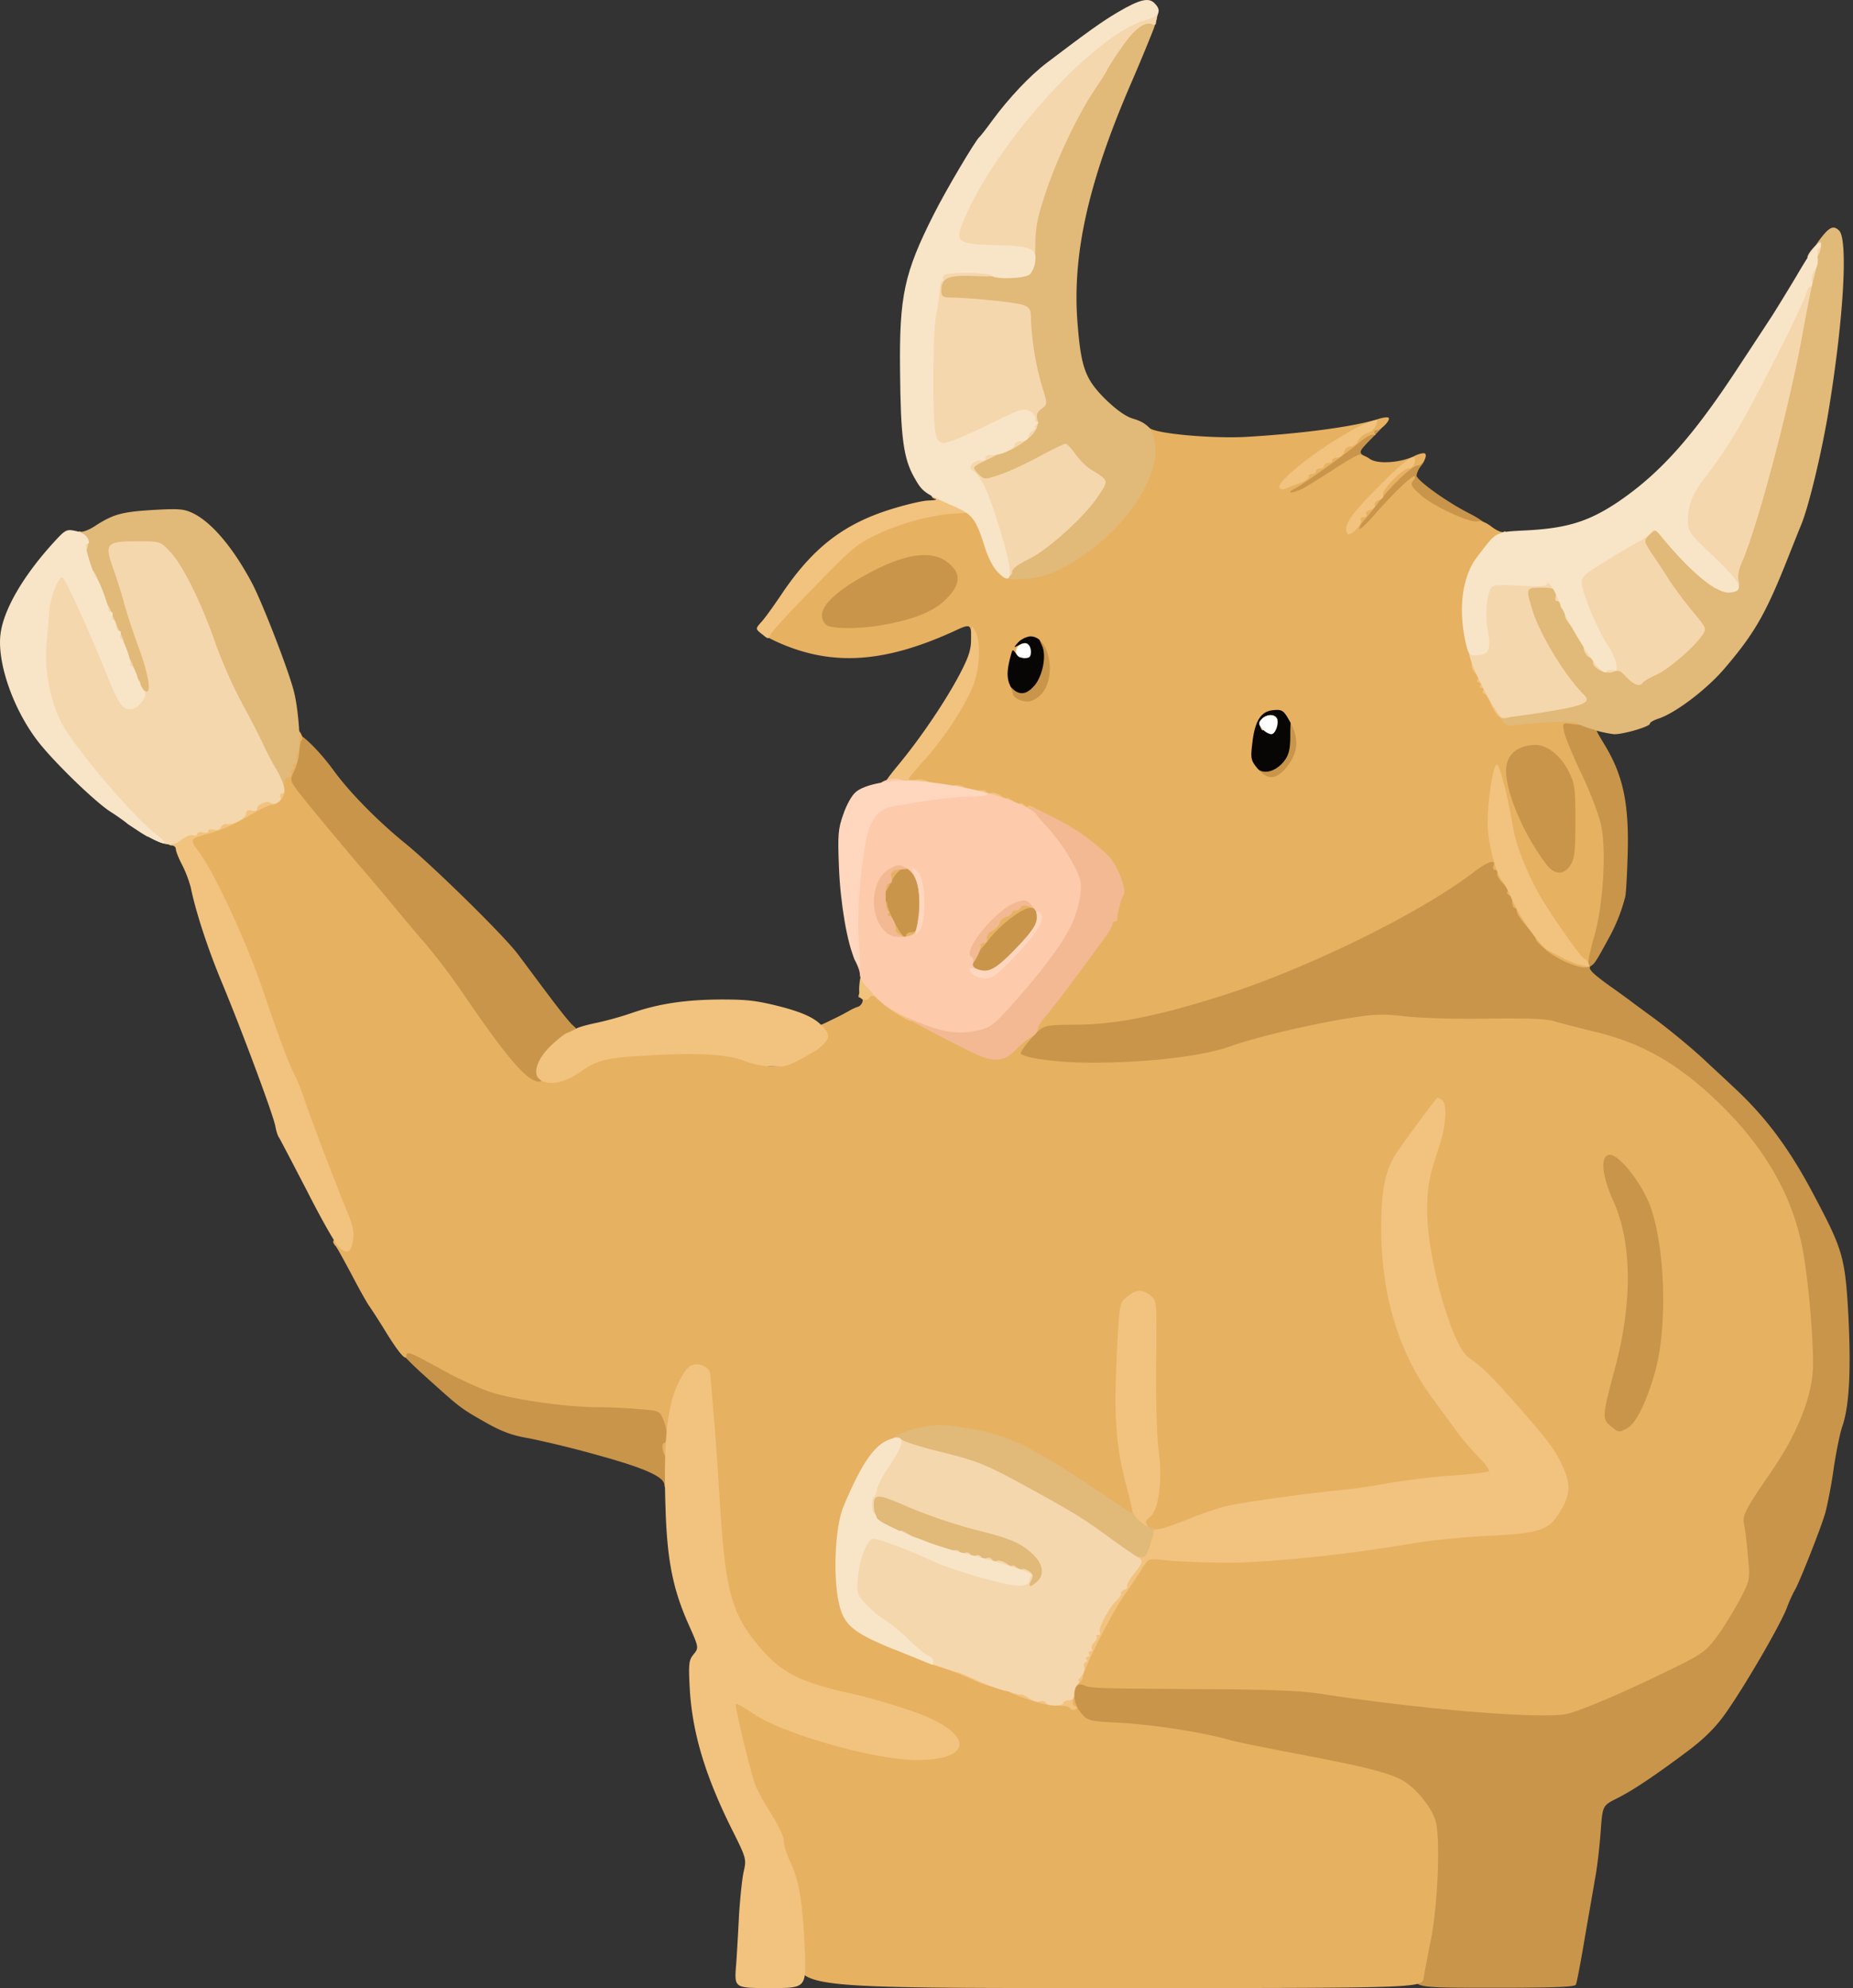 <svg width="508" height="545" fill="none" xmlns="http://www.w3.org/2000/svg"><rect width="100%" height="100%" fill="#333333" stroke="none"/><path d="M341.74 212.04c-1.71-2.6-1.04-13.46 1.03-16.97 1.27-2.22 1.63-2.38 6.33-2.6 4.76-.24 4.91-.16 6.1 2 1.42 2.82 1.5 11.17.08 14.52-1.5 3.57-3.8 4.91-8.4 4.91-3.36 0-4.08-.3-5.14-1.86zM275.5 191.3c-1.2-.9-1.43-2.02-1.43-6.18 0-5.94.52-8.19 2.69-10.85 1.34-1.78 2.1-2.01 5.81-2.01 3.88 0 4.4.16 5.15 1.86 1.11 2.38 1.19 8.78.15 12.2-1.19 4.15-3.4 6.01-7.44 6.01-1.86 0-4.08-.44-4.91-1.03h-.03z" fill="#070604"/><path d="M387.9 541.1c.3-2.17 1.19-7.29 2.01-11.4 2.02-9.81 2.7-23.73 1.42-28.25-1.1-3.96-5.73-9.54-9.61-11.47-3.88-1.94-10.34-3.57-27.6-6.85-8.4-1.55-17.2-3.36-19.57-4.03-7.44-2.1-20.63-4.08-29.77-4.62-8.56-.44-8.8-.52-10.65-2.69-1.63-1.94-1.86-2.76-1.63-7.13.23-4.9.23-4.9 4.31-4.75 2.23.07 18.02.51 35 .9 16.98.36 32.75 1.03 35 1.5 16.3 3.28 55.07 6.54 60.97 5.22 3.64-.83 17.1-6.7 29.46-12.79 7.6-3.8 8.4-4.47 11.6-8.86a91.64 91.64 0 005.82-9.3c2.77-5.06 2.61-3.64 1.2-18.44-.53-5.22-.53-5.22 8.03-17.7 4.68-6.92 6.25-9.97 8.48-16.5 2.69-8.04 2.69-8.04 1.78-20.39-1.55-22.47-5.07-33.92-14.37-46.65a131.32 131.32 0 00-11.17-12.66c-11-10.57-20.83-16.15-34.09-19.27-4.31-1.04-9-2.3-10.41-2.77-1.86-.67-7.21-.9-18.97-.75-9 .16-18.46-.07-21-.51-3.4-.52-6.4-.44-11.52.3-10.41 1.56-25.53 5.15-32.59 7.76-8.86 3.2-24.7 4.75-43.16 4.31-7.6-.15-15.05-.67-16.52-1.19-2.6-.82-2.82-1.1-2.82-3.64.08-2.17.75-3.49 3.36-6.33 3.2-3.48 3.2-3.48 11.69-3.48 11.09 0 23.16-2.46 41.53-8.35 22.7-7.36 52.62-22 67.23-33.04 3.49-2.76 4.83-3.28 7.52-3.28 3.05 0 3.36.16 3.8 2.22.3 1.27.95 2.77 1.55 3.36.67.6 1.86 2.9 2.76 5.14 1.55 3.72 3.41 6.77 5.59 8.99.44.6.9 1.27.9 1.5 0 1.7 8.35 7.2 9.38 6.17.08-.15 1.12-3.28 2.17-6.92 2.77-9.38 3.29-19.79 1.43-27.59-1.43-5.89-1.43-5.89-1.79 2.38-.51 10.8-1.34 12.19-7.08 12.19-4.55 0-4.91-.31-10.8-9.97-4.91-8.11-7.45-20.9-5.07-26.12 1.04-2.38 4.91-3.56 10.5-3.28 4.23.31 4.23.31 4.23-2.81 0-3.2 0-3.2 3.72-3.2 5.23 0 9.67 1.49 9.67 3.27 0 .9-.36 1.2-1.11.9-1.5-.51-1.5-.51 1.42 4.32 4.83 8.11 6.49 15.78 6.1 29.45-.15 5.5-.44 10.85-.67 11.83a47.49 47.49 0 01-4.32 11c-3.64 6.7-4.03 7.3-5.06 7.96-1.11.67.3 2.1 6.61 6.54 1.86 1.34 3.73 2.69 4.09 2.97.44.36 3.28 2.45 6.33 4.67 4.76 3.5 11.76 9.3 15.56 13.02.67.6 3.57 3.28 6.4 5.95 8.95 8.26 15.57 17.17 22.34 30.12 7.75 14.64 8.35 16.74 9.23 32.73.75 15.1.23 24.61-1.63 30.12-.67 1.86-1.7 7-2.38 11.47-.6 4.47-1.7 9.97-2.3 12.27-1.19 4.23-7.44 19.94-8.4 21.28a38.9 38.9 0 00-2.22 4.99c-2.02 5.06-11.76 21.8-16.98 29.09-2.54 3.56-5.59 6.61-10.26 10.12-8.87 6.62-14.81 10.65-19.44 12.95-3.8 1.93-3.8 1.93-4.32 9.22-.3 4.03-.95 9.81-1.55 12.86-.51 3.05-1.86 10.65-2.9 16.74-1.03 6.18-2.09 11.6-2.3 12.12-.23.67-5.42.9-22.4.9-22.1 0-22.1 0-21.58-3.87l-.18.05zM182.14 407.13c0-2.22-5.07-4.55-17.58-8.03a290.66 290.66 0 00-19.28-4.76c-4.91-.82-7.68-1.86-12.28-4.47-6.92-3.95-6.77-3.87-16.44-12.58-4.08-3.64-7.36-7.08-7.36-7.6 0-.74.95-1.02 2.9-1.02 2.22 0 4.98 1.1 11 4.46 4.4 2.46 10.73 5.35 13.99 6.41 6.48 2.02 20.62 4.03 29.1 4.03 2.9 0 7.88.23 11.09.52 5.73.44 5.73.44 6.85 3.05 1.42 3.4.6 20.97-.96 20.97-.6 0-1.03-.44-1.03-.95v-.03z" fill="#C9954A"/><path d="M439.38 393.13c-1.94-1.55-2.01-1.86-1.7-6.54.23-2.68 1.42-8.7 2.68-13.33 4.76-17.64 4.68-30.71-.3-41.87-2.23-4.9-2.62-6.49-2.62-11.4 0-5.65 0-5.65 3.96-5.65 4.03 0 4.03 0 7.88 4.75 4.63 5.81 6.93 11.91 8.27 22.4 1.35 10.8.67 28.8-1.5 36.45-2.22 8.27-5.43 14.8-7.8 15.83-2.98 1.35-6.62 1.04-8.87-.67v.03zM178.72 361.95c-4.47-1.55-9.66-4.83-10.26-6.49-.23-.59-.67-2.89-.9-5.06-.52-3.95-.44-4.03 2.01-5.5 1.63-.96 3.8-1.55 6.03-1.55 3.36 0 15.71-4.08 21.5-7.13 3.41-1.78 7.88-6.17 12.95-12.94 7.21-9.53 10.8-11.91 18.25-11.91 4.24 0 8.04 1.94 10.2 5.14 1.5 2.17 1.71 3.49 1.71 9.38 0 6.4-.15 7.13-2.9 12.42-3.71 7.44-8.03 12.43-14.13 16.43-6.77 4.55-10.26 5.74-18.97 6.49-4.16.36-8.71 1.03-10.13 1.5-3.88 1.1-11.1.82-15.33-.75l-.03-.03zM142.26 297.24c-2.38-1.55-8.27-9.15-17.5-22.63a178.93 178.93 0 00-10.34-13.7c-2.69-3.04-5.82-6.84-7.08-8.34a624.12 624.12 0 00-11.92-14.13c-16.51-19.42-18.17-21.65-18.17-24.54 0-1.42.44-3.4 1.04-4.47.6-1.03 1.03-3.28 1.1-5.06 0-1.94.37-3.36 1.04-3.57 1.42-.51 6.62 4.4 10.93 10.26 4.32 6.02 12.36 14.2 20.04 20.38 7.67 6.33 26.8 25.08 30.52 30.07 1.7 2.22 5.43 7.29 8.35 11.16 2.9 3.88 5.9 7.67 6.77 8.4 1.34 1.19 1.42 1.42.23 2.6a4.65 4.65 0 00-1.19 2.46c-.07 1.34-1.78 3.64-2.76 3.64-.83 0-2.46 4.91-2.46 7.36 0 1.35-.44 1.55-3.13 1.55-1.86 0-4.16-.59-5.5-1.5l.03.06zM266.11 268.07c-2.9-1.03-2.76-4.39.23-9.22 5.07-7.96 10.65-12.2 16.23-12.2 3.65 0 3.73.09 4.24 2.54.83 4.47-.3 7-5.5 12.5-6.77 7.21-9.75 8.4-15.2 6.4v-.02zM244.81 258.39c-2.45-3.13-3.87-7.52-3.87-12 0-7.27 2.37-10.92 7.08-10.92 4.75 0 6.33 2.97 6.33 11.91 0 7.8-.6 10.41-2.3 10.41-.83 0-1.42.36-1.42.75 0 1.03-4.91.9-5.82-.15zM344.2 214.88c-.32-.23-.53-1.42-.53-2.6 0-1.87.16-2.02 1.5-1.2 1.94 1.2 5 .08 7-2.6 1.2-1.63 1.56-3.2 1.56-6.93 0-4.39.15-4.75 1.55-4.75 1.86 0 2.53 1.7 2.53 6.85 0 4.08-1.03 6.84-3.64 9.73-1.55 1.71-2.46 2.02-5.66 2.02-2.17 0-4.09-.23-4.32-.52zM276.53 193.75c-.9-.44-1.35-1.63-1.35-3.2 0-3.2.52-3.64 2.3-1.86 2.02 2.01 3.96 1.78 6.18-.83 2.22-2.68 3.28-8.19 2.02-10.85-1.12-2.45-1.12-2.53 1.03-2.53 2.46 0 3.36 2.3 3.36 8.63 0 5.42-1.34 9.45-3.57 10.64-1.94 1.04-8.27 1.04-9.97 0zM224.42 173.66c-1.03-.6-1.34-1.71-1.34-5 0-4.02.23-4.54 2.81-7 3.36-3.27 12.2-8.39 17.86-10.32 4.4-1.5 12.95-1.87 16-.75 3.65 1.42 4.99 3.72 4.99 8.4 0 4.15-.16 4.54-3.2 7.5-3.5 3.5-9.39 5.82-18.38 7.22-6.26.95-17.11.9-18.77-.08l.03.03zM370.48 144.8c0-1.63.44-3.41.95-3.95.52-.52 2.1-2.46 3.42-4.32 6.02-7.88 10.05-11.16 13.85-11.16 2.17 0 2.3.52.75 2.53a5.8 5.8 0 00-1.11 2.46c0 1.26 8.19 7.2 14.37 10.33 5.81 2.97 6.54 4.75 2.01 4.75-3.87 0-11.91-3.28-16.23-6.53-2.82-2.17-3.49-2.38-4.16-1.5-.44.6-2.61 3.13-4.83 5.66-3.42 3.95-4.4 4.62-6.5 4.62-2.45 0-2.52-.07-2.52-2.9zM351.12 134.83c0-1.94.44-2.69 1.78-3.36 2.22-.96 13.03-8.7 17.94-12.71 2.97-2.45 4.31-3.05 6.62-3.05 2.97 0 2.97 0-1.04 4.08-3.88 3.96-3.95 4.08-2.6 5.14.82.6 1.33 1.2 1.1 1.35-1.34 1.1-13.46 8.78-15.4 9.81a14.17 14.17 0 01-5.43 1.2c-2.9 0-2.97-.09-2.97-2.46z" fill="#C9954A"/><path d="M218.4 535.52c-.67-12.2-1.55-17.7-3.88-22.68-1.03-2.17-1.86-4.83-1.86-5.94 0-1.11-1.5-4.32-3.36-7.29-1.86-2.81-3.95-6.61-4.55-8.34-1.78-5.07-5.5-21.29-5.5-24.1 0-2.38.15-2.54 2.69-2.54 1.78 0 3.95.9 7 2.98 7 4.75 33.34 12.65 42.13 12.65 4.08 0 8.48-1.19 8.48-2.3 0-1.34-6.93-5.06-12.6-6.92-8.86-2.81-12.86-3.95-15.7-4.55-5.59-1.03-15.2-4.31-17.79-5.94-3.28-2.09-5.06-3.72-8.4-7.95-6.7-8.2-8.47-15.04-9.9-37.51-1.19-19.87-2.45-35.94-2.97-37.28-.67-1.94-1.86-.83-4.08 3.8a24.34 24.34 0 00-2.77 9.9c-.44 6.84-.83 8.39-2.01 8.39-1.27 0-2.38-3.95-1.27-4.32 1.11-.36 1.03-3.4-.23-6.4-.96-2.38-1.11-2.46-6.78-2.9-3.2-.3-8.19-.51-11.08-.51-8.48 0-22.64-2.02-29.1-4.03-3.29-1.04-9.62-3.95-13.99-6.41-8.35-4.62-9.46-5.06-9.46-3.64 0 1.63-2.22-.96-5.73-6.7a204.13 204.13 0 00-4.32-6.76c-.52-.6-2.69-4.47-4.83-8.55-2.18-4.08-4.17-7.75-4.55-8.11-1.12-1.2-.75-1.94.82-1.94 2.02 0 1.86-1.7-.44-6.7-1.78-3.79-10.57-26.94-11.83-31.25a38.4 38.4 0 00-2.1-4.83c-1.78-3.56-3.8-8.99-9.15-24.54-4.62-13.25-12.07-29.45-16.67-35.93-1.86-2.77-2.97-5.14-2.97-6.54 0-2.1.31-2.3 3.57-3.13 4.08-.9 8.7-2.89 13.93-6.01 2.1-1.27 4.31-2.23 4.99-2.3 2.01 0 3.56-2.17 3.56-4.91 0-1.42.31-2.53.6-2.53.82 0 3.13-7 3.13-9.38 0-1.27.43-1.78 1.42-1.78 1.26 0 2.6 2.45 1.78 3.28-.23.23-.52 1.7-.6 3.28a16.69 16.69 0 01-1.5 5.27c-1.18 2.38-1.18 2.38 3.13 7.8 2.38 2.97 8.71 10.57 13.99 16.82a708.28 708.28 0 0111.91 14.13c1.27 1.5 4.4 5.27 7.08 8.34a172.4 172.4 0 0110.34 13.7c12.36 18.08 17.58 24.1 20.91 24.1.6 0 .83-.83.6-2.23-.24-1.26 0-2.22.36-2.22s.51-.51.23-1.1c-.23-.6-.08-1.12.36-1.12s.52-.36.31-.75c-.23-.44.16-.96.9-1.27 1.71-.67 4.31-1.72 3.85-2.83-.36-1.19.44-1.56 1.5-.88.52.3 1.64-.6 2-1.12.44-.75 1.5-.42 1.5 1 0 2.17-2.46 2.16-4.4 2.16-.9 0-1.26.59-1.26 1.86a7.6 7.6 0 01-1.04 3.56c-1.5 2.3-2.17 4.99-1.34 4.99.36 0 2.6-1.55 4.9-3.41 4.17-3.5 4.17-3.5 15.2-4.55 6.03-.6 14.97-.96 19.88-.83 8.2.24 9.38.44 13.03 2.38 4.47 2.38 9.15 2.9 12 1.34 2.89-1.55 5.13-5.42 5.13-8.94 0-3.12.96-4.15 1.79-2.01.36.96 1.03.83 4.31-.83a69.75 69.75 0 005.07-2.6c.6-.37 1.7-.91 2.45-1.12 1.35-.51 1.79-2.53.52-2.53-.52 0-.52-.44 0-1.5 1.04-1.93 5.35-2.01 7.21-.15 2.38 2.45 5.66 4.31 17.94 10.49 13.26 6.69 12.59 6.61 16.39 2.17.95-1.2 2.37-2.1 3.2-2.1.96 0 1.42-.51 1.42-1.78a4 4 0 011.2-2.76c.95-.83 9.74-12.27 17.85-23.35 2.61-3.65 4.32-9.3 3.72-12.43-1.03-5.66-14.8-15.78-25.74-18.91a33 33 0 01-4.83-1.86c-3.29-1.42-15.2-4.03-22.49-4.83-4.68-.52-4.68-.52-4.68-3.05 0-2.17.75-3.4 4.24-7.2 5.28-5.74 11.48-15.2 13.54-20.78a27.48 27.48 0 001.56-9.45c0-5.14 0-5.14-5-2.82-18.52 8.4-32.53 9.46-46.88 3.41-4.31-1.86-5.42-2.6-5.42-3.87 0-1.03 4.03-5.74 11.75-13.61 11.02-11.4 12.08-12.2 18.02-15.04 7.13-3.28 14.53-5.14 23.16-5.81 5.81-.44 5.81-.44 7.29 2.09.82 1.34 2.17 4.68 2.97 7.36.95 3.13 2.3 5.66 3.72 7 2.02 1.94 2.61 2.1 5.43 1.63 6.7-1.11 17.94-8.47 24.04-15.78 7.36-8.79 9.45-13.62 8.78-20.23-.44-4.16-.44-4.24 1.04-2.97 1.7 1.55 16.82 2.9 26.13 2.45 15.56-.9 29.85-2.81 36.47-4.9 1.34-.44 2.68-.6 2.9-.37.66.6-2.03 3.41-3.3 3.41-.59 0-.82.36-.5.9.3.45.22.6-.32.37-.36-.31-2.22.67-3.95 2.17-4.04 3.36-14.66 10.93-17.5 12.5-2.9 1.55-.9 1.5 2.17 0 1.27-.67 5.07-3.05 8.4-5.22 3.36-2.22 6.54-4.03 7.08-4.03.6 0 1.86.52 2.82 1.2 2.1 1.5 8.4 1.03 12.07-.76 1.27-.67 2.61-.95 2.97-.75.9.52-.6 3.28-1.86 3.28-1.5 0-6.85 4.99-10.65 9.9a105.8 105.8 0 01-4.47 5.58 3.47 3.47 0 00-.96 1.86c0 .51 1.94-1.27 4.24-3.95 5.22-5.9 9.9-10.41 10.86-10.41.36 0 .23.51-.31 1.18-.9 1.12-.6 1.55 2.17 4.09 3.49 3.04 13.77 7.75 15.56 7.07.67-.3 2.3.37 3.64 1.42 1.43 1.11 2.9 1.7 3.29 1.5 1.55-.95.67 2.17-1.27 4.55-4.4 5.22-5.5 7-6.54 10.05-2.3 6.48-.96 14.57 4.24 25.6 1.78 3.72 4.03 7.6 5.06 8.78 1.71 1.78 2.1 1.94 4.48 1.27 1.42-.36 5.73-.75 9.46-.75 6.84 0 6.92 0 6.92 1.78 0 1.63-.23 1.78-3.13 1.42-3.04-.44-3.04-.44-2.53 2.1.24 1.41 2.46 6.68 4.91 11.83 2.46 5.21 4.76 11.39 5.27 13.97 1.43 7.44.44 22.16-1.93 30.2-1.04 3.64-1.79 7.08-1.55 7.67.95 2.46-7.6-.36-11.76-3.95-1.5-1.27-2.7-2.53-2.7-2.82 0-.3-.35-.9-.74-1.42-3.49-4.16-4.47-5.5-4.47-6.25 0-.52-.31-.96-.6-.96-.3 0-.67-.74-.67-1.62-.08-.96-.52-1.78-.95-1.94-.37-.16-.6-.6-.37-.9.24-.37-.36-1.43-1.34-2.38-.96-.96-1.63-2.17-1.42-2.69.15-.51-.16-.9-.6-.9-.51 0-.75-.52-.44-1.11.75-2.02-1.7-1.19-6.02 2.17-14.58 11-44.5 25.68-67.22 33.04-18.3 5.89-30.37 8.34-41.7 8.34-8.55.08-8.55.08-11.83 3.8-1.79 2.01-3.05 3.87-2.82 4.16 1.34 1.26 10.21 2.45 19.36 2.45 15.48 0 30.8-1.78 38.48-4.62 7.14-2.53 22.03-6.02 33.14-7.75 6.1-.96 8.71-1.03 14.53-.31 3.87.44 13.93.75 22.33.6 10.64-.16 16.15.07 18.24.66 1.63.52 6.5 1.79 10.8 2.82 13.27 3.13 23.09 8.7 34.1 19.27 12.59 12.06 20.24 25.14 23.16 39.5 1.55 7.6 3.05 23.58 3.05 32.45 0 8.1-3.96 18.44-10.94 28.72-7.67 11.16-8.55 12.79-7.96 15.32.24 1.11.75 4.99 1.04 8.55.6 6.49.6 6.49-2.02 11.6a107.6 107.6 0 01-6.02 9.9c-3.28 4.46-4.03 5.13-11.68 8.93-12.8 6.33-25.9 11.99-29.86 12.87-6.7 1.55-40.5-1.27-68.02-5.58-5.07-.75-13.99-1.11-31.64-1.2-28.22-.15-30.8-.22-32.54-.95-1.86-.9-2.82.08-2.82 2.9 0 1.55.68 3.28 1.86 4.67 1.79 2.1 2.02 2.17 10.57 2.61 9.16.52 22.34 2.53 29.78 4.63 2.38.67 11.17 2.45 19.57 4.02 17.26 3.28 23.75 4.91 27.6 6.85 3.88 1.94 8.48 7.52 9.61 11.47 1.35 4.68.6 23.22-1.34 32.73-.83 4.08-1.7 8.7-1.94 10.26-.51 2.76-.51 2.76-85.96 2.76-85.45 0-85.45 0-85.91-9.46l-.03-.02zm73.17-70.91c0-.36.44-.75 1.03-.75.6 0 1.11-1.19 1.35-3.2.51-4.4 7.08-18.45 11.76-25.14 2.1-3.05 4.55-6.61 5.35-7.96 1.55-2.53 1.55-2.53 8.35-2.01 18.6 1.42 39.51-.08 66.32-4.75a214.8 214.8 0 0120.1-1.94c13.03-.6 16.08-1.5 18.77-5.35 3.05-4.47 3.2-5.73 1.34-9.6-2.17-4.63-3.56-6.5-12.27-16.44-7-7.96-9.67-10.56-13.26-12.94-2.82-1.94-7.09-13.33-9.9-26.35a75.05 75.05 0 01-1.55-16.38c-.08-8.86.3-10.93 3.64-20.3.6-1.79.96-3.36.83-3.49-.44-.44-7.75 8.78-9.23 11.68-3.56 6.92-4.31 19.19-1.78 31.62 2.53 12.58 6.49 21.88 12.95 30.35 1.86 2.45 4.68 6.33 6.33 8.55a58.72 58.72 0 005.94 7.08c2.54 2.38 3.05 3.4 3.05 5.73 0 3.2 0 3.2-11.99 3.96-3.95.23-10.65 1.03-14.89 1.78s-10.05 1.63-12.94 1.86c-10.94 1.1-28.44 3.49-32.47 4.54a94.2 94.2 0 00-10.8 3.72c-9.38 3.72-15.92 3.57-15.92-.51 0-.96-.6-1.35-1.86-1.35a8.7 8.7 0 01-3.96-1.34c-21.73-14.8-30.44-19.5-39.23-21.36-8.12-1.7-16.16-1.04-18.77 1.5-.6.59-1.55 1.1-2.09 1.1-2.82 0-7.75 7.3-12.28 18.24-2.17 5.14-2.76 14.52-1.42 21.42 1.55 7.8 4.32 9.53 29.7 18.9 26.72 9.9 29.77 10.8 29.77 9.15l.03-.02zm23.68-56.24c.51-2.53.59-5.35.15-8.55-.36-2.6-.75-13.02-.75-23.07 0-15.7-.15-18.44-1.19-19.27-.95-.83-1.42-.75-2.76.6-1.5 1.5-1.63 2.76-2.23 15.18-.51 12.95-.23 18.53 1.55 28.14 1.12 5.65 3.29 12.06 3.8 11.39.31-.31.96-2.3 1.43-4.4v-.02zm130.78-16.82c2.37-1.03 5.58-7.6 7.8-15.83 3.28-12.07 2.69-33.04-1.19-44.49-2.17-6.33-8.55-14.64-11.24-14.64-2.77 0-2.38 5.42.9 12.66 5.15 11.39 5.28 27.97.37 46.13-3.42 12.71-3.5 13.62-1.12 15.55 2.38 1.86 2.1 1.79 4.48.68v-.06zm-20.47-134.43c0-.31-1.87-3.41-4.09-6.92a64.04 64.04 0 01-9.38-24.18c-.9-5.43-.96-5.66-1.63-3.41-.52 1.63-.44 3.72.16 6.33a181.1 181.1 0 011.5 6.92c.36 1.63 1.03 3.05 1.5 3.2.43.16.82.9.82 1.7 0 .76.36 1.43.75 1.43.44 0 .75.82.75 1.86 0 1.03.36 1.86.75 1.86.44 0 .75 1.03.75 2.22 0 1.7.31 2.22 1.5 2.22.95 0 1.5.52 1.5 1.5 0 .83.51 1.5 1.1 1.5.6 0 1.12.52 1.12 1.1 0 .6.36 1.12.75 1.12.44 0 .75.52.75 1.11 0 .6.36 1.11.75 1.11.44 0 .75-.3.75-.67h-.1zm4.98-19.94c1.11-1.7 1.35-3.72 1.35-12.12 0-9.38-.16-10.33-1.94-13.77-2.1-4.16-5.82-7.07-8.87-7.07-5.06 0-8.19 2.68-8.19 7 0 6.25 4.76 17.33 10.93 25.6 2.23 3.04 4.92 3.2 6.7.36h.02zm-78.52-26.04c4.04-4.47 4.4-8.63 1.27-13.93-1.42-2.45-1.86-2.76-4.24-2.53-3.41.31-5.06 2.97-5.74 9.15-.51 4.16-.36 4.67 1.5 6.92 2.46 2.9 4.68 3.05 7.21.36v.03zm-66.76-20.62c4.55-4.54 2.61-15.99-2.69-16.06-1.03 0-2.53.74-3.36 1.54-1.42 1.63-1.42 1.63.16.83 2.38-1.26 3.36-.08 1.7 2.02-1.42 1.7-1.5 1.7-2.45.44-.96-1.35-1.03-1.35-1.42.07-1.11 3.96-1.27 6.18-.44 8.2.52 1.18.96 2.45.96 2.76.15.95 2.17 2.01 4.03 2.01.95 0 2.53-.83 3.49-1.78l.02-.03zm-44.3-19.03c9-1.43 14.89-3.73 18.38-7.21 3.64-3.65 4.16-6.4 1.63-9.07-4.55-4.83-12.51-3.95-24.56 2.9-7.08 3.95-11.08 7.8-11.08 10.56 0 1.11.6 2.3 1.34 2.76 1.63.96 8.12 1.04 14.3.08v-.02z" fill="#E7B162"/><path d="M345.61 199.41c-.9-2.45 3.05-4.75 4.47-2.45.31.44.24.59-.3.3-.37-.23-1.43.45-2.23 1.5-1.26 1.79-1.5 1.86-1.94.68v-.03zM266.27 258.98c0-1.5.3-2.69.67-2.69.36 0 .82-.67 1.03-1.55a3.02 3.02 0 011.86-1.93 2.9 2.9 0 001.86-1.86 3.02 3.02 0 011.94-1.86c.9-.24 1.55-.68 1.55-1.04s.52-.67 1.11-.67c.6 0 1.12-.3 1.12-.75 0-.36 1.5-.75 3.36-.75 2.81 0 3.36.24 3.36 1.5 0 1.03-.52 1.5-1.63 1.5-2.3 0-8.48 4.75-11.6 8.94-3.29 4.31-4.63 4.67-4.63 1.19v-.03zM244.9 258.54c-1.28-.52-1.72-1.34-1.72-2.97 0-1.42-.36-2.22-1.03-2.22-1.27 0-1.94-1.63-1.94-4.55 0-1.63.36-2.17 1.5-2.17.83 0 1.5.52 1.5 1.11 0 .67.83 2.82 1.86 4.83 1.78 3.57 3.36 5.27 3.36 3.8 0-.44.67-.83 1.5-.83s1.5-.51 1.5-1.1c0-.6.36-1.12.83-1.12.44 0 .67 1.2.51 2.82-.23 2.69-.3 2.76-3.2 2.9-1.63.07-3.72-.16-4.63-.53l-.05.03zM240.21 242.55c0-1.42.31-2.6.67-2.6.37 0 .83-.76.96-1.64.16-1.42.75-1.78 3.41-1.93 3.36-.24 4.16.75 1.63 2.09-.82.44-2.1 2.17-2.82 3.72-1.62 3.95-3.87 4.08-3.87.36h.02z" fill="#E7B162"/><path d="M279.65 434.88c0-1.56-.36-2.23-1.19-2.23-.67 0-2.22-.44-3.48-1.03-1.35-.6-6.26-1.94-10.94-3.05-4.68-1.1-9.9-2.6-11.53-3.28-1.62-.75-5.42-2.3-8.4-3.49-3.95-1.55-5.73-2.68-6.17-3.87-.75-1.94-.9-7.67-.23-9.38.82-2.1 5.14-1.34 13.85 2.46a139.16 139.16 0 0017.65 6.01c10.34 2.61 12.8 3.65 16.31 6.93 2.17 2.09 2.38 2.76 2.38 6.48 0 5.06-1.34 6.7-5.43 6.7-2.53 0-2.77-.16-2.77-2.23l-.05-.02zM309.07 428.78a210.2 210.2 0 01-7.37-5.22c-6.62-4.99-10.85-7.52-25.1-15.19-8.78-4.75-11.47-5.81-20.03-7.8-5.42-1.34-10.57-2.97-11.47-3.72-1.55-1.34-1.55-1.34.08-2.82.95-.9 3.87-2.01 7-2.68 4.68-.96 6.1-.96 12.12 0 12.8 2.01 18.3 4.83 43.76 22.08 2.6 1.7 2.69 1.7 2.22-.67-.36-2.09-.36-2.09 1.79-.23 1.18 1.03 2.45 2.1 2.89 2.45.44.37.36.83-.31 1.27-1.55.9.31 2.97 2.61 2.97 1.42 0 1.78.36 1.78 1.78 0 1.04-.3 2.1-.75 2.3-.36.23-.75 1.27-.75 2.3 0 1.27-.36 1.78-1.5 1.78-.82 0-1.7.52-1.93 1.11-.52 1.35-3.05 1.43-5.15.24l.1.05zM72.78 212.04c-1.26-2.22-2.3-4.23-2.3-4.54 0-.24-2.38-4.84-5.27-10.2-2.9-5.43-6.62-13.7-8.27-18.38-3.88-11.23-9.07-21.8-12.51-25.36-2.53-2.69-3.05-2.9-6.93-2.9-2.3 0-4.31.31-4.62.75-.24.36.07 1.94.74 3.41a81.2 81.2 0 012.3 7.29c.6 2.53 2.46 8.19 4.09 12.58 2.22 6.25 2.9 9.14 2.9 12.86 0 4.76 0 4.76-2.54 4.76-3.05 0-3.36-.31-6.4-8.2-1.35-3.48-2.9-7.28-3.42-8.54-.52-1.2-1.86-4.4-2.9-7.08-1.1-2.69-2.89-6.7-3.95-8.94-2.1-4.47-3.36-14.8-1.7-13.85.51.31 2.53-.44 4.47-1.78 4.83-3.05 7.2-3.64 16.15-4.16 6.62-.36 7.96-.23 10.5 1.04 5.14 2.6 11 9.66 16 19.11 2.76 5.22 9.9 23.59 11.39 29.4 1.42 5.22 2.17 17.1 1.11 17.1-.3 0-.44.67-.23 1.5.23.9 0 1.5-.44 1.5-.52 0-.67.36-.44.75.23.44.15.75-.31.75-.44 0-.6.51-.36 1.1.3.68 0 1.12-.75 1.12-.67 0-1.2.6-1.2 1.5 0 3.04-2.76 1.62-5.13-2.61l.02.02zM437.24 200.08c-2.02-.52-4.04-1.26-4.47-1.63-1.04-.82-9.39-.67-15.49.16-3.95.6-4.23.52-5.73-1.42-.9-1.19-1.55-2.17-1.43-2.3.16-.16 3.57-.75 7.68-1.42 14.45-2.17 13.26-1.63 10.42-5.14-3.57-4.4-9-14.37-10.42-19.04a29.68 29.68 0 01-1.19-7.2c0-3.21 0-3.21 5.82-3.21 5.74 0 5.74 0 7.52 4.67.95 2.54 2.01 4.76 2.3 4.99.3.23 1.63 2.45 2.97 5.06 1.27 2.53 2.69 4.63 2.97 4.63.31 0 .75.67.96 1.5.31 1.18 1.03 1.5 3.57 1.5 2.17 0 3.72.43 4.75 1.5 1.55 1.49 1.55 1.49 4.84-.08a38.5 38.5 0 007.52-5.66c4.31-4.08 4.31-4.08-.16-9.66-2.45-3.05-4.99-6.62-5.58-7.8a53.74 53.74 0 00-3.36-5.28c-3.96-5.5-2.38-10.92 3.13-10.92 1.94 0 2.9.51 4.03 2.01 3.64 4.91 13.85 14.37 15.56 14.37.23 0 .44-1.12.44-2.38 0-1.34.67-3.88 1.5-5.66 4.08-8.99 13.1-43.09 16.67-63 2.53-14.29 3.87-18.84 6.33-22.32 2.97-4.09 4.16-4.76 5.81-3.13 2.46 2.45 1.27 23.82-2.81 48.88-1.86 11.52-5.5 26.78-7.68 31.98-.6 1.42-2.45 6.1-4.16 10.4-5.74 14.3-8.87 19.56-16.98 29.02-4.91 5.65-13.18 11.9-17.78 13.46-1.35.44-2.46 1.03-2.46 1.42 0 .82-7.44 2.97-9.82 2.89-.9-.08-3.36-.52-5.27-1.11v-.08zM274.9 158.26c-.23-.36-.23-1.7 0-2.9.36-1.7 1.27-2.53 4.99-4.3 4.75-2.39 16.43-12.72 18.37-16.39 1.04-1.93.96-2.17-.75-3.28-1.03-.67-2.9-2.3-4.08-3.64-2.3-2.38-2.3-2.38-9.74 1.34-12.28 6.25-18.92 5.94-18.92-.82 0-2.54.3-2.97 2.81-4.09 12.72-5.65 14.3-6.84 14.3-10.64 0-1.5.36-3.12.82-3.56.6-.6.52-2.1-.36-5.58a80.5 80.5 0 01-1.63-11.24c-.51-6.17-.67-6.61-2.45-7.36-1.63-.67-14.14-1.94-20.32-2.02-2.01-.07-2.09-.23-2.09-4.08 0-6.4.52-6.69 12.8-6.25 6.92.31 10.56.15 11.31-.44.68-.52 1.2-3.13 1.43-7.6.67-11.23 8.03-30.5 16.51-43.08a65.32 65.32 0 003.36-5.35c0-.16 1.7-2.82 3.8-5.9 3.88-5.8 5.58-7 9.98-7 2.53 0 2.53 0 1.19 3.96a548.2 548.2 0 01-6.41 15.4c-11.6 26.94-16 46.86-14.37 65.69.95 11.75 2.17 14.88 7.52 20.23 3.05 2.97 5.66 4.83 7.67 5.42 4.09 1.19 5.66 3.13 6.1 7.44.96 10.57-10.93 26.04-25.82 33.71a23.36 23.36 0 01-10.2 2.77c-3.21.23-5.51 0-5.82-.44z" fill="#E1B978"/><path d="M201.8 538.88c.24-3.41.6-9.82.83-14.37.31-4.46.83-9.66 1.27-11.52.75-3.28.67-3.64-2.9-10.8-7.6-15.1-11.24-27.14-11.91-39.42-.36-6.69-.23-7.67 1.03-9.22 1.5-1.86 1.5-1.86-1.42-8.4-4.24-9.6-5.81-17.4-6.25-31.84-.6-17.57.44-27.9 3.4-33.92 1.64-3.36 2.83-4.91 4.1-5.22 2.37-.6 4.83.9 4.83 2.9.07.9.36 5.13.75 9.45.43 4.31 1.26 15.99 1.86 25.96 1.42 22.83 3.12 29.6 9.9 37.87 6.48 8.03 11.4 10.64 25.81 13.85 7 1.55 17.5 4.83 21.59 6.69 12.43 5.65 10.72 11.6-3.36 11.6-11.4 0-36.63-7.13-44.82-12.71-2.46-1.7-4.63-2.9-4.76-2.7-.44.37 3.72 17.65 5.22 21.97.6 1.7 2.7 5.5 4.55 8.34 1.86 2.97 3.36 6.18 3.36 7.29 0 1.1.83 3.8 1.86 5.94 2.38 5.14 3.29 10.72 3.88 23.81.44 10.57.44 10.57-9.46 10.57-9.82 0-9.82 0-9.38-6.1l.03-.02zM293.43 468.35c-.23-.36-1.27-.75-2.3-.75-1.42 0-1.78-.36-1.78-1.86 0-1.62.3-1.86 2.68-1.86 2.46 0 2.7.16 2.23 1.79-.31 1.1-.08 1.94.44 2.09.67.23.67.44.07.83-.51.3-1.03.23-1.34-.24zM285.99 467.09c-4.84-1.11-12.28-4.24-12.28-5.14 0-1.5 3.8-1.27 8.35.44 2.17.82 4.55 1.5 5.27 1.5.83 0 1.27.59 1.27 1.86 0 1.03-.24 1.78-.52 1.78-.36-.08-1.27-.23-2.1-.44zM293.04 460.53c0-1.42.36-2.61.75-2.61.44 0 .75-.83.75-1.79 0-2.45 6.1-15.19 10.13-21.13 5.35-7.75 5.95-8.34 7.8-8.19 1.35.16 1.87-.3 2.39-2.01.44-1.19.9-2.76 1.1-3.36.24-.6.32-1.34.32-1.63-.08-.36.44-.59 1.19-.59s4.31-1.19 7.88-2.6c3.57-1.5 8.4-3.13 10.8-3.73 3.88-.95 21.15-3.4 32.08-4.47a175.9 175.9 0 0013.02-1.94c4.55-.74 12.28-1.7 17.27-2.01 5.07-.36 9.38-.9 9.67-1.11.3-.31-1.04-2.17-2.98-4.08a75.3 75.3 0 01-5.94-7c-1.34-1.86-4.03-5.5-5.94-8.11-9.75-12.87-14.66-28.86-14.66-47.46 0-10.2.96-15.32 3.8-20.02 1.42-2.3 10.2-14.29 11.53-15.7.15-.16.82.15 1.42.67 1.34 1.1.95 7.07-.75 12.27-2.97 8.99-3.41 11.31-3.41 18.16.07 13.17 6.85 37.04 11.4 40.09 3.56 2.45 6.25 5.06 13.25 13.02 8.71 9.97 10.14 11.83 12.36 16.5 2.6 5.43 2.3 8.56-1.42 13.98-2.7 3.88-5.74 4.75-18.77 5.35-6.54.3-15.56 1.19-20.1 1.94-18.85 3.28-39.99 5.42-52.11 5.42-6.54-.08-13.93-.36-16.44-.67-4.55-.52-4.55-.52-6.1 1.94-.83 1.42-3.28 4.98-5.35 8.03-3.41 4.9-11.16 20.23-11.16 22.17 0 .82-2.38 3.2-3.2 3.2-.32 0-.53-1.19-.53-2.61l-.05.08zM266.99 460.6c-2.22-.95-4.68-2.01-5.35-2.22-2.46-.75-1.55-2.68 1.27-2.68 1.42 0 2.6.3 2.6.6s1.5 1.02 3.37 1.54c2.76.83 3.36 1.27 3.36 2.77 0 2.16-.16 2.16-5.23 0H267zM312.4 416.95c-.96-.83-1.86-2.1-1.94-2.77-.15-.67-.67-3.12-1.26-5.34-3.36-12.27-3.88-19.8-2.98-38.62.67-12.8.67-12.95 2.7-14.65 2.52-2.17 4.23-2.22 6.53-.36 1.7 1.34 1.7 1.42 1.5 18.75-.08 10.41.16 20.1.75 24.1 1.03 8.04-.08 16.15-2.53 17.85-.75.52-1.2 1.35-.9 1.79.66 1.19.22.95-1.87-.75zM93.05 342.03c-.9-.67-4.84-7.6-8.8-15.4-4.02-7.74-7.51-14.43-7.8-14.87-.3-.37-.75-1.78-.95-2.97-.6-3.28-9.54-27.15-14.66-39.42-3.88-9.3-7.21-19.5-8.55-26.12a33.84 33.84 0 00-2.23-5.9c-1.03-1.93-1.86-4.02-1.86-4.61 0-.52-.51-.96-1.1-.96-1.64 0-1.35-2.17.59-3.72.9-.75 3.72-1.78 6.25-2.3 2.61-.52 4.68-1.19 4.68-1.55 0-.31 1.5-.6 3.36-.6 3.05 0 3.36-.15 3.36-1.85 0-1.2.44-1.86 1.19-1.86.6 0 1.63-.52 2.22-1.12a5.86 5.86 0 013.36-1.1c1.42 0 2.17-.37 2.17-1.12 0-.67.67-1.1 1.86-1.1 1.35 0 1.86.35 1.86 1.41 0 1.79-1.86 3.8-3.56 3.8-.68.08-2.9 1.03-5 2.3-5.21 3.05-8.26 4.47-13.17 5.81-4.32 1.27-4.32 1.27-1.63 4.91 4.31 5.94 12.5 23.59 16.98 36.45 5.27 15.47 7.37 20.98 9.15 24.54.83 1.63 2.1 4.83 2.82 7.08 1.5 4.62 8.94 24.1 11.76 30.87 1.42 3.41 1.78 5.14 1.42 7.36-.6 3.41-1.42 3.88-3.65 2.1l-.07-.06zM147.3 295.14c-.96-1.85.46-5.32 3.56-8.32 1.73-1.68 3.78-3.32 4.58-3.64.8-.26 1.89-.86 2.52-1.19.55-.37 3.07-1.09 5.54-1.58a91.83 91.83 0 009.7-2.71c7.35-2.55 14.61-3.64 24.4-3.7 6.94 0 9.24.26 14.45 1.47 7.18 1.74 10.83 3.26 13.1 5.54 2.89 2.9 2.36 4.02-1.35 6.94-1.02.38-6.85 4.45-9.94 4.45-4.58-.05-6.3-.32-9.79-1.58-5.46-2.02-13.98-2.34-30.32-1.25-11.6.76-11.76 2.72-16.75 5.55-5.13 2.88-8.75 1.68-9.7 0v.02zM245.56 277.74c-2.1-1.35-3.87-2.7-3.87-2.98 0-.36 1.18-.59 2.6-.59 1.43 0 2.62.31 2.62.67 0 .36.82.9 1.86 1.11 1.34.36 1.86.96 1.86 2.3 0 2.38-.31 2.38-5.07-.51zM236.1 273.73c-.44-.16-.67-1.78-.51-3.64.23-2.69.6-3.36 1.62-3.36 2.1 0 3.73 2.1 3.73 4.62 0 1.63-.31 2.17-1.12 1.86-.59-.3-1.26-.15-1.5.24-.43.75-.95.82-2.22.3v-.02zM433.28 264.56a25.88 25.88 0 01-4.83-1.94c-1.42-.75-3.2-1.63-4.03-2.09-2.17-1.11-7.88-9.22-9.82-13.85-.96-2.22-2.18-4.62-2.77-5.22-1.63-1.93-3.57-9.06-3.95-14.2-.31-5.66 1.26-17.26 2.45-17.65.75-.23 3.05 8.7 4.47 17.26.96 5.66 4.76 14.8 8.87 21.13 4.83 7.6 10.2 14.96 10.85 14.96.31 0 .68.52.96 1.1.23.6.31 1.12.23 1.04-.07-.08-1.19-.3-2.45-.6l.02.06zM278.75 223.05c-.75-.16-1.34-.68-1.34-1.04s-.52-.67-1.27-.67c-2.22 0-9.15-2.6-9.15-3.4 0-1.12 2.82-1.87 3.41-.91.23.36.9.51 1.42.3.52-.15 1.63.16 2.54.76.82.59 1.55.95 1.55.67 0-.23.82.15 1.86.83 1.03.67 1.86.95 1.86.67 0-.31.51-.16 1.11.36.6.51 1.11.67 1.11.44 0-.31.67-.16 1.5.3.83.45 1.5 1.12 1.5 1.5 0 .75-3.72.9-6.1.24v-.05zM260.3 216.59c0-1.42 2.45-1.94 3.95-.83 1.86 1.34 1.55 1.86-1.34 1.86-1.71 0-2.62-.36-2.62-1.03zM242.95 215.6c-1.03-.3-.44-1.34 3.41-6.01 6.03-7.29 12.95-17.5 16.83-24.93 2.38-4.55 3.05-6.61 3.05-9.66.08-3.72.08-3.8 1.11-2.02 1.55 2.77 1.34 9.66-.44 14.65-2.1 5.58-8.27 15.03-13.54 20.77-2.3 2.53-4.24 4.83-4.24 5.14 0 .31.9.36 2.1.16 1.85-.37 4.62.82 4.62 2.01 0 .52-10.8.44-12.87-.08l-.03-.02zM410.51 196.13c-.51-.67-1.5-2.3-2.01-3.57-.52-1.34-1.35-2.45-1.7-2.45-.37 0-.45-.31-.24-.75.23-.36.08-.75-.36-.75s-.6-.3-.37-.75c.24-.36.08-.75-.36-.75s-.67-.3-.36-.67c.23-.36 0-1.1-.52-1.7-1.62-1.7-1.55-3.57.16-3.57.96 0 1.5.52 1.5 1.5 0 .83.3 1.5.6 1.5.95 0 2.37 3.56 2.37 5.94 0 1.7.36 2.22 1.5 2.22.83 0 1.5.52 1.5 1.11 0 .6.52 1.11 1.11 1.11 1.63 0 1.34 2.02-.31 2.46a2.9 2.9 0 01-2.45-.9l-.06.02zM208.94 173.89c-1.86-1.5-1.86-1.5-.31-3.28.9-.9 3.28-4.24 5.35-7.29 8.55-12.86 16.98-19.5 29.85-23.58 4.24-1.35 9.15-2.53 10.8-2.53 1.71-.08 2.46-.24 1.71-.45-.67-.15-1.11-.67-.9-1.03.67-1.03 4.08-.82 7.6.52 2.37.96 3.2 1.63 3.2 2.81 0 1.35-.52 1.55-3.88 1.7-6.25.24-14.65 2.39-21.42 5.51-5.95 2.77-7.09 3.72-17.7 14.65-6.34 6.4-11.69 12.27-12 13.02-.52 1.34-.6 1.34-2.3-.08v.03zM369.34 146.2c-1.19-1.94.96-5.15 8.48-12.71 7.75-7.8 10.8-9.9 9.97-6.62-.23.83-.9 1.5-1.5 1.5-1.7 0-7.6 6.02-7.13 7.2.23.68-.15 1.2-1.11 1.5-.83.24-1.34.83-1.19 1.35.23.52-.3 1.11-1.19 1.34-.9.24-1.42.75-1.1 1.19.22.44-.09.83-.76.83s-.95.36-.75.75c.31.44-.3 1.62-1.34 2.68-1.2 1.2-2.1 1.55-2.38 1.04v-.06zM350.8 133.72c-1.34-2.17 18.02-16.07 25.39-18.3 1.5-.5 1.63-.35 1.03 1.2a3.76 3.76 0 01-2.38 2.09 4.4 4.4 0 00-2.53 2.1c-.36.9-1.34 1.62-2.1 1.62-.82 0-1.54.67-1.77 1.5-.24.82-1.04 1.5-1.79 1.5-.83 0-1.42.36-1.42.74 0 .44-.52.75-1.11.75-.6 0-1.11.36-1.11.75 0 .44-.52.75-1.11.75-.6 0-1.12.36-1.12.75 0 .44-.51.75-1.1.75-.6 0-1.04.36-.91.83.08.36-1.03 1.19-2.46 1.7a65.87 65.87 0 00-3.8 1.5c-.75.31-1.5.23-1.7-.16v-.07z" fill="#F2C37F"/><path d="M266.27 288.38c-11.32-5.58-19.36-9.97-19.36-10.57 0-1.26 4.62-.67 10.05 1.27 5.07 1.78 5.82 1.86 9.23 1.03 3.2-.75 4.31-1.55 8.79-6.54 12.12-13.6 17.5-21.88 18.53-28.41.6-3.88-2.9-10.13-10.26-18.16-3.41-3.72-2.38-7 1.5-4.99.67.37 3.12 1.55 5.35 2.69a60.64 60.64 0 0113.7 9.82c2.53 2.53 5.27 9.66 4.23 10.92-.67.9-1.93 5.66-1.7 6.62.07.3-.16.51-.6.51-.36 0-.75.37-.75.83 0 .44-.75 1.86-1.7 3.13-8.2 11.31-15.25 20.61-16.83 22.32-1.03 1.1-1.94 2.68-1.94 3.35 0 .68-.82 1.63-1.78 2.1-.96.51-2.9 2.09-4.32 3.56-3.28 3.36-6.25 3.49-12.12.52h-.02zM241.25 274.53c-2.02-1.86-2.02-1.86.75-1.86 2.38 0 2.69.23 2.69 1.86 0 1.04-.31 1.86-.68 1.86-.44 0-1.63-.82-2.76-1.86z" fill="#F2B992"/><path d="M264.25 264.71c-1.34-.51-1.19-5.14.31-8.26 1.78-3.88 8.63-10.33 12-11.32 1.5-.51 3.95-.75 5.34-.59 2.54.23 2.61.31 2.77 3.56.08 1.86-.08 2.82-.23 2.1-.44-1.42-4.24-2.61-4.63-1.42-.16.44-.75.82-1.34.82-.6 0-1.04.31-1.04.67 0 .37-.67.83-1.55 1.04-.83.23-1.7 1.03-1.86 1.78a3.96 3.96 0 01-2.02 2.1c-.95.43-1.55 1.26-1.42 2.08.16.75-.23 1.27-.95 1.27-.68 0-1.04.31-.75.67.44.75-2.46 6.1-3.2 5.94-.32 0-.97-.23-1.43-.44zM240.34 257.58c-2.17-2.3-3.13-5.8-3.13-11.15 0-7.96 3.13-11.68 9.67-11.68 2.61 0 2.97.23 2.97 1.7 0 1.5-.36 1.79-2.22 1.86-2.97.08-3.64.6-3.2 2.38.23.96 0 1.5-.6 1.5-.75 0-1.03 1.03-1.03 3.72 0 2.1.3 3.72.6 3.72.35 0 .35.36.15.75-.24.44-.16.75.3.75.76 0 2.02 2.81 1.71 3.87-.07.31.52.9 1.35 1.35 2.69 1.42 1.78 2.97-1.7 2.97-2.46 0-3.65-.44-4.84-1.7l-.03-.04z" fill="#F2B992"/><path d="M252.85 280.65c-6.7-2.53-10.41-4.75-13.26-7.88-.9-1.1-2.17-2.45-2.76-3.12a4.52 4.52 0 01-1.11-2.61c0-.75-.6-2.38-1.27-3.64-2.53-4.47-1.19-32.45 1.86-39.3 2.22-5.06 1.86-4.9 20.4-7.36 4.83-.67 7.51-.67 11.08 0 6.18 1.11 14.97 4.63 16.23 6.41.6.83 1.63 2.01 2.23 2.69 4.03 4.03 8.7 11.31 9.82 15.19.75 2.45-.16 7.44-2.1 11.98-2.17 4.99-8.04 12.94-16.82 22.76-4.16 4.68-5.66 5.9-8.35 6.54-5.27 1.34-9.3.9-16-1.63l.05-.03zm26.29-21.28c5.81-6.18 6.4-8.27 3.49-11.4-1.2-1.34-1.63-1.42-4.09-.59-5.35 1.78-14.8 13.33-12.27 14.88.51.31.75 1.11.51 1.7-.3.83.24 1.43 1.55 1.87 2.82.95 4.92-.31 10.8-6.49v.03zm-28.43-3.57c.51-.51 1.03-3.4 1.26-6.4.37-6.26-.82-10.05-3.8-11.6-1.7-.9-2.17-.83-4.39.44-4.76 2.76-5.66 11.75-1.7 16.5 1.5 1.63 2.45 2.1 4.83 2.1 1.63 0 3.36-.44 3.8-1.04zM240.94 215.56c0-1.27 3.2-2.46 5.27-2.02 3.72.83 2.69 2.6-1.55 2.6-2.02 0-3.72-.22-3.72-.58z" fill="#FDCAAC"/><path d="M286.74 466.78c-.31-.44-1.04-.6-1.63-.36-.6.23-1.94-.16-3.05-.9-1.04-.68-2.02-1.2-2.17-1.04-.16.08-.37.08-.6.08-.23-.08-.67-.24-1.1-.31a3.22 3.22 0 01-.91-.31 5.66 5.66 0 00-1.79-.44c-.9-.24-2.53-.75-3.72-1.2a50.3 50.3 0 00-2.53-1.02c-.23-.08-1.7-.75-3.36-1.5-1.63-.75-3.28-1.42-3.72-1.42-.37-.08-3.5-1.04-6.93-2.23-4.47-1.62-7-3.04-9.3-5.26a41.1 41.1 0 00-5.9-4.68c-1.5-.96-3.8-2.9-5.06-4.4-2.38-2.68-2.38-2.76-2.1-9.45.37-7.67 2.1-12.11 4.84-12.78 2.09-.52 2.3-2.54.23-2.54-1.34 0-1.5-.51-1.5-4.46 0-2.46.31-4.47.67-4.47.36 0 .83-.9 1.04-2.1.23-1.1 1.78-4.03 3.4-6.48 1.71-2.45 3.21-4.75 3.37-5.22.15-.44 1.1-.23 2.38.44 1.18.75 6.48 2.3 11.75 3.57 8.28 2.09 11.1 3.12 19.73 7.8 14.29 7.75 18.45 10.25 25.14 15.24 3.29 2.38 6.7 4.75 7.52 5.22 2.1 1.1 2.1 1.55-.59 4.9-1.19 1.5-2.1 3.05-1.86 3.36.23.31-.16.83-.83 1.04-.67.3-1.03.67-.83.9.16.23-.36 1.19-1.34 2.1-2.22 2.21-5.06 7.74-4.47 8.62.23.44.08.75-.44.75s-.75.23-.44.44c.23.31-.08.95-.67 1.55-.6.6-.9 1.42-.67 1.78.3.36.07.67-.37.67-.43 0-.59.37-.36.75.24.44.08.75-.36.75s-.6.36-.36.75c.23.44.15.75-.23.75-.44 0-.6.6-.37 1.42.16.75-.23 1.86-.9 2.61-.67.67-.96 1.19-.67 1.19.36 0 .23.36-.31.9-.52.52-.9 1.63-.9 2.61 0 1.19-.45 1.7-1.5 1.7-.83 0-1.5.37-1.5.76 0 .95-4.24.95-4.84-.08h.1zm-2.46-33.17c2.1-1.86 1.7-4.83-1.03-7.44-3.5-3.28-5.95-4.31-16.31-6.92a144.15 144.15 0 01-17.7-6.02c-8.87-3.88-9.75-3.88-9.67-.31.08 2.01 1.03 4.47 1.86 4.47.36.07 1.78.67 3.13 1.34 1.26.75 2.37 1.11 2.37.9 0-.23.75.08 1.7.68.91.59 2.03 1.18 2.39 1.26.44.08 1.55.44 2.6.9 1.04.44 2.02.83 2.23.9 2.1.68 2.97 1.5 2.97 2.54 0 .75.24.9.6.36.82-1.19 3.05-1.78 3.56-.95.24.44.9.6 1.5.36.52-.23 1.2-.08 1.5.36.23.44.9.6 1.5.36.52-.23 1.19-.08 1.5.36.23.44.9.6 1.5.37.52-.24 1.19-.08 1.5.36.23.44.9.6 1.42.36.52-.16 1.63.15 2.53.75.83.6 1.55.9 1.55.6 0-.24.52-.09 1.12.43.59.44 1.34.67 1.62.52.36-.23 1.2.08 1.94.6 1.11.82 1.19 1.26.52 2.52-.96 1.86-.23 2.02 1.63.31l-.03.03zM40.5 229.38c-5.07-2.77-9.9-7.6-18.3-18.24-7.13-9.15-9.15-12.87-10.85-20.62-1.79-8.03-1.12-24.4 1.18-30.66 1.56-4.08 1.56-4.08 4.55-3.88 3.05.24 3.05.24 7.45 10.26a655.2 655.2 0 017 16.43c1.42 3.49 3.05 7 3.65 7.8.95 1.34 1.03 1.19 1.1-1.34 0-2.02.32-2.82 1.12-2.82.6 0 1.11.44 1.11 1.04 0 .51.52 1.42 1.11 1.93 2.02 1.7 1.35-3.8-1.55-11.6a205.6 205.6 0 01-4.03-12.19c-.67-2.69-2.1-7.08-3.05-9.74-2.38-6.76-1.86-7.36 6.62-7.36 6.33 0 6.33 0 9.07 2.9 3.4 3.56 8.63 14.12 12.5 25.36a130.85 130.85 0 007.68 17.1 176.7 176.7 0 015.59 10.93 78.5 78.5 0 003.28 6.17c2.22 3.8 2.9 6.7 1.5 6.7-.36 0-.52.43-.31 1.03.44 1.03-1.63 2.22-2.77 1.5-1.03-.68-3.64.43-3.64 1.55 0 .59-.52.82-1.5.59-.96-.31-1.5 0-1.5.67 0 1.35-3.41 3.28-5.22 2.97-.75-.15-1.5.31-1.7.9-.32.68-1.04.91-1.95.68-.9-.23-1.55-.08-1.55.36s-.67.6-1.5.36c-.82-.23-1.5 0-1.5.44 0 .36-.51.6-1.1.36-.6-.23-1.94.31-3.06 1.11-2.68 2.1-4.31 1.94-9.46-.82l.03.13zM407.1 189.57c-4.47-8.7-5.27-11.91-3.41-12.27 1.19-.24 1.34-1.2 1.42-8.04.16-11.08.16-11.16 9.3-11.31 14.3-.31 13.03-.44 13.26 1.86.16 1.1.6 2.01.96 2.01s.67 1.2.67 2.61c0 1.42-.3 2.61-.75 2.61-.36 0-.75-.51-.75-1.1 0-.6-.3-1.12-.75-1.12-.44 0-.67-.23-.67-.52.44-2.76-.15-3.2-3.8-3.2-4.24 0-4.31.08-2.53 5.94 1.94 6.62 9 18.3 14.21 23.43 2.23 2.22-.07 3.13-13.85 5.22-4.16.6-7.96 1.11-8.55 1.11-.6 0-2.7-3.28-4.76-7.2v-.03zM445.95 185.72c-1.63-1.86-2.22-2.1-3.8-1.5-1.94.75-5.43-.96-5.43-2.69 0-.51-.44-1.1-1.03-1.34-.52-.23-1.2-1.11-1.43-1.94-.3-1.19 0-1.55 1.04-1.55 1.78 0 1.78.24-.52-4.83-2.22-4.83-4.03-10.93-4.03-13.84 0-1.7.96-2.53 6.54-5.9 3.57-2.16 7.29-4.54 8.27-5.26a6.3 6.3 0 013.49-1.42c1.27 0 1.78-.44 1.78-1.5 0-1.2.52-1.5 2.3-1.5 2.61 0 4.4 1.5 4.4 3.64 0 1.03.44 1.55 1.5 1.55.82 0 1.5.52 1.5 1.11 0 .6.36 1.11.74 1.11.52 0 .52-.44 0-1.42-1.03-1.94-.95-10.4.16-13.53.44-1.42 2.38-4.55 4.32-7 1.93-2.46 5.35-7.44 7.6-11.16 5.94-9.61 19.12-36.25 20.15-40.56.75-3.28 1.12-3.72 2.82-3.72 1.94 0 1.94 0 .9 3.87-.59 2.17-1.86 8.63-2.89 14.37-3.56 19.94-12.43 53.5-16.67 63.16-.96 2.09-1.34 4.08-1.03 5.27.36 1.55.23 1.86-1.2 1.86-.9 0-2.22-.75-3.04-1.63-1.35-1.7-1.35-1.7-1.42.36 0 2.1 0 2.1-2.38.44-2.61-1.78-10.26-9.38-13.1-13.02-1.63-2.1-1.63-2.1-3.29-.52-1.63 1.63-1.63 1.63.96 5.58 1.5 2.17 3.49 5.27 4.55 6.93 1.03 1.63 3.72 5.27 6.02 8.1 4.24 5.07 4.24 5.07 2.82 7.09-2.54 3.48-8.8 8.86-12.28 10.56-1.94.9-3.64 1.86-3.88 2.22-.75 1.27-2.53.68-4.47-1.5l.03.1zm24.27-28.65c0-.23-.96-1.03-2.23-1.94-1.86-1.34-2.22-1.42-2.22-.44 0 .68.67 1.2 1.5 1.2s1.5.35 1.5.74c0 .44.36.75.75.75.44 0 .75-.16.75-.31h-.05z" fill="#F5D7AE"/><path d="M33.26 182.28c0-3.12 1.55-3.48 2.82-.75 1.27 2.77 1.11 3.36-.96 3.36-1.62 0-1.86-.3-1.86-2.6zM29.93 175.08c-.31-1.35-.9-2.7-1.27-2.9-.44-.3-.95-2.01-1.1-3.95-.6-4.75 1.41-4.68 3.2.16a77.58 77.58 0 002.3 5.34c1.42 2.77 1.19 3.72-.83 3.72-1.42 0-1.94-.51-2.3-2.37zM430.7 171.64c-2.17-2.53-2.3-3.88-.31-3.88 1.63 0 1.86.31 1.86 2.61 0 2.97-.08 3.05-1.55 1.27zM23.6 158.5c0-3.13 1.5-3.42 2.81-.6 1.27 2.81 1.12 3.2-.95 3.2-1.63 0-1.86-.31-1.86-2.6zM274.43 156.76c0-.75-1.34-5.66-2.97-10.93-2.82-9.06-4.91-13.33-7.21-14.72-2.38-1.42-.52-7.2 2.3-7.2.67 0 1.19-.32 1.19-.76 0-.36 1.5-.75 3.36-.75 4.55 0 4.4 1.5-.36 3.57-2.02.9-3.73 1.94-3.73 2.22 0 .36.68 1.27 1.5 2.01 1.35 1.27 1.63 1.27 5.35 0 2.18-.67 7-2.89 10.73-4.9 3.72-2.02 7.13-3.65 7.52-3.65.44 0 1.63 1.27 2.69 2.82 1.11 1.5 2.9 3.36 4.03 4.08 5.22 3.2 5.15 3.05 2.46 7.13-3.5 5.58-13.86 14.96-19.2 17.57-3.06 1.5-4.63 2.68-4.63 3.56 0 .75-.6 1.27-1.5 1.27s-1.5-.52-1.5-1.35l-.03.03zM20.62 149.55c0-2.09.31-2.6 1.43-2.6 1.93 0 2.45.95 1.86 3.35-.31 1.19-.96 1.86-1.86 1.86-1.12 0-1.43-.51-1.43-2.6z" fill="#F5D7AE"/><path d="M254.71 123.15c-.23-.36-.75-5.14-1.1-10.56-1.04-13.93.9-37.95 3.04-39.37.6-.36 4.63-.67 9.07-.67 7.76 0 7.96.07 7.96 1.7 0 1.55-.15 1.63-6.54 1.42-7.28-.3-9.07.52-9.07 4.03 0 1.42.37 1.78 2.1 1.86 6.33.08 18.68 1.34 20.47 2.1 1.7.67 2.01 1.18 2.01 3.95a76.26 76.26 0 003.05 18.36c1.5 4.83 1.5 4.83-.15 6.1-1.27.9-1.5 1.63-1.11 3.13.51 2.22-1.35 4.62-5.67 7.2-2.81 1.63-2.81 1.63-2.81-1.03 0-2.38.23-2.69 1.86-2.69 1.03 0 1.86-.3 1.86-.67 0-.36.23-1.19.44-1.78.23-.75-3.05.52-8.63 3.28-7.21 3.49-9.75 4.4-12.67 4.4-2.01 0-3.8-.32-4.08-.76h-.03zM281.15 72.78c0-2.69-1.5-3.2-9.22-3.2-9.15 0-11.17-.83-11.48-4.63-.52-5.73 7.44-20.02 19.57-35.18 12.27-15.32 27.75-27.15 35.59-27.15 1.93 0 2.17.23 1.7 1.7-.23.9-.44 1.86-.44 2.17 0 .31-.44.36-.95.16-2.23-.83-5 1.34-8.64 6.69a73.45 73.45 0 00-3.8 5.89c0 .15-1.5 2.6-3.36 5.34-4.62 6.93-10.2 18.53-13.46 28.27-2.23 6.69-2.77 9.3-2.82 14.51-.08 5.35-.3 6.33-1.34 6.54-.9.15-1.35-.23-1.35-1.11zM495.52 70.53c0-1.19 3.65-5.06 3.72-3.95 0 2.53-.95 4.47-2.3 4.47-.82 0-1.42-.23-1.42-.52z" fill="#F5D7AE"/><path d="M266.63 267.04c-1.63-1.63-.9-2.1 1.7-1.19 2.9.96 5.07-.3 11.17-6.85 4.31-4.62 4.99-5.94 4.68-8.54-.16-.52.15-.75.6-.44 2.3 1.34.15 5.21-7.22 12.86-4.16 4.31-5.58 5.35-7.44 5.35-1.27 0-2.82-.52-3.5-1.2zM234.4 263.17c-2.1-4.32-4.03-15.56-4.4-25.45-.36-8.86-.23-10.57 1.2-14.52.82-2.45 2.3-5.14 3.35-6.02 2.46-2.22 9.82-3.56 16.67-3.12 7.09.51 19.52 2.81 19.52 3.72 0 .3-2.1.6-4.63.6-4.16 0-15.2 1.41-22.18 2.88-3.28.68-5.58 3.96-6.53 9.23-1.63 8.55-2.46 20.15-1.94 27.3.3 4.08.36 7.44.23 7.44-.16 0-.75-.9-1.27-2.1l-.02.04z" fill="#FFD7BE"/><path d="M251.38 254.07c1.11-3.8.9-10.05-.36-13.17-1.35-3.2-1.12-3.72.82-1.63 2.02 2.22 2.1 14.05.16 16.07-1.27 1.19-1.27 1.1-.6-1.27h-.02z" fill="#FFD7BE"/><path d="M245.4 452.29c-11.9-4.83-14.2-6.85-15.55-13.46-1.5-7.6-.83-20.7 1.42-25.89 4.76-11.47 8.4-16.74 12.35-18.24 4.76-1.85 4.68.6-.07 7.6-1.5 2.17-2.9 4.83-3.13 5.94-.23 1.11-.6 2.1-.9 2.1-.24 0-.44 1.03-.44 2.22 0 1.26.23 2.22.51 2.22.24 0 .6.51.75 1.19.31 1.62 14.22 7.43 23.29 9.66 10.42 2.6 19.95 5.65 19.2 6.17-.3.23-.6.96-.6 1.55 0 .67-.82 1.19-2.3 1.34-2.96.31-17.85-3.87-24.1-6.69-7.89-3.64-15.72-6.48-16.68-6.1-1.63.6-3.56 5.74-3.95 10.42-.36 4.23-.31 4.67 1.94 7.2a30.94 30.94 0 005.14 4.4c1.5.9 4.63 3.4 6.85 5.58 2.22 2.17 4.63 4.15 5.35 4.39.75.23 1.34.9 1.34 1.5 0 .59-.07 1.03-.15 1.03-.16-.08-4.76-1.94-10.26-4.16v.03zM40.5 229.3a74.9 74.9 0 01-5.58-3.49c-.67-.6-2.77-2.1-4.63-3.28-4.31-2.76-15.56-13.7-19.87-19.27C3.57 194.4-.9 181.46.16 173.66c.9-6.7 6.25-15.84 14.52-24.93 3.13-3.41 3.49-3.72 5.9-3.2 2.3.43 3.72 1.62 3.8 3.12 0 .3-.32.52-.76.52-.67 0 2.1 8.93 3.05 9.66.68.51 3.29 7.75 3.05 8.4-.07.3.24.5.68.5.43 0 .67.53.36 1.12-.24.6-.08 1.11.3 1.11.45 0 .76.67.76 1.5s.36 1.5.82 1.5c.44 0 .68.51.37 1.1-.24.6-.16 1.12.23 1.12.6 0 2.82 5.94 2.45 6.92-.07.31.16.52.44.52.36 0 1.11 1.42 1.63 3.2.6 1.7 1.35 3.36 1.7 3.57 1.35.95-1.26 4.75-3.35 4.98-2.46.31-3.5-1.1-6.93-9.66-4.83-11.99-11.32-26.2-12.07-26.4-1.11-.36-3.36 5.5-3.64 9.45-.16 1.87-.44 5.9-.75 9-.6 6.69 1.03 15.24 3.95 21.05 3.36 6.69 19.28 25.52 25.9 30.71 4.08 3.2 3.05 3.57-2.1.75l.03.03z" fill="#F8E5C7"/><path d="M346.34 200.08c-1.42-1.42-1.5-1.94-.31-3.12 1.1-1.12 3.36-1.2 3.95-.08.83 1.19-.3 4.39-1.42 4.39-.6 0-1.63-.52-2.22-1.19z" fill="#fff"/><path d="M437.24 181.77c-3.05-3.72-8.12-12.5-9.9-17.1-1.27-3.29-3.28-6.02-3.28-4.55 0 .6-2.17.75-7.37.44-5.66-.36-7.44-.24-7.88.6-1.35 2.08-1.7 7.8-.9 11.98.95 4.9.15 6.53-3.29 6.53-1.94 0-2.1-.3-2.97-4.23-1.86-9.07-.67-17.5 3.2-22.63 5.66-7.37 4.76-6.93 14.06-7.44 10.8-.6 16.75-2.46 24.71-7.8 11.69-7.96 20.7-18.09 33.58-37.87 4.03-6.1 7.88-12 8.55-13.02.67-1.04 3.72-5.95 6.7-10.93 4.83-8.27 6.77-10.57 6.77-8.4 0 .44-.31.75-.6.75-.3 0-.44 1.11-.3 2.46.15 1.55-.16 2.89-.91 3.64-.6.67-.9 1.78-.67 2.76.23.83.07 1.55-.37 1.55-.36 0-.95.9-1.26 2.02-.75 3.12-14.89 30.94-19.57 38.54-2.22 3.72-5.66 8.7-7.6 11.16-3.95 4.99-5.22 8.11-5.22 12.58 0 2.82.36 3.41 7.14 9.82 7.6 7.28 8.55 9.37 4.47 9.81-3.41.44-10.57-5.27-18.17-14.57-2.17-2.68-2.69-2.97-3.41-2.01-.44.6-1.87 1.7-3.2 2.45-1.35.67-5.6 3.2-9.47 5.58-7 4.32-7 4.32-6.02 8.04 1.11 4.16 4.83 12.42 7 15.4a16.61 16.61 0 011.94 4.38c.44 2.1.31 2.38-.75 2.02-.67-.31-1.5-.08-1.86.36-.36.67-1.34-.08-3.2-2.3l.05-.02z" fill="#F8E5C7"/><path d="M278.62 179.16c-.6-1.5 1.42-3.28 2.97-2.69.6.23 1.04 1.19 1.04 2.17 0 1.42-.37 1.78-1.79 1.78-.95 0-2.01-.6-2.22-1.26z" fill="#fff"/><path d="M273.4 156.68c-1.11-1.1-2.69-4.16-3.41-6.69-2.38-7.6-3.41-8.94-8.04-11-8.63-3.8-9-4.03-11.32-8.11-2.97-5.27-3.72-11-3.88-29.25-.23-20.46 1.11-26.79 9.23-42.85 3.36-6.7 11.4-20.23 12.51-21.21.31-.23 1.86-2.22 3.49-4.47 4.47-6.1 10.41-12.43 15.04-15.91 11.68-8.86 15.04-11.24 19.44-13.85 5.94-3.49 8.4-4.08 9.97-2.53 2.18 2.09 1.43 3.64-2.17 4.62-13.93 3.72-41.01 33.4-50 54.77-2.62 6.17-1.95 6.69 8.55 7 9.82.23 11.47.9 11 4.47-.15 1.5-.9 3.05-1.62 3.64-1.55 1.11-9.67 1.34-10.34.23-.52-.82-10.65-1.03-12.59-.3-.67.22-.95.74-.75 1.1.24.36.16.67-.23.67-.31 0-.6 1.12-.67 2.46-.08 1.26-.44 4.39-.96 6.84-.95 4.83-1.1 27.23-.23 31.98.36 2.23.96 3.05 2.1 3.2.9.16 6.17-2 11.75-4.74 9.38-4.63 10.26-4.91 12.07-4.03.96.59 1.63 1.5 1.5 2.01-.23.52 0 .96.52.96.6 0 .44.3-.23.75-.6.36-.75.74-.37.74.44 0 .16.37-.51.83-.75.36-1.35 1.27-1.35 1.78 0 .67-.75 1.11-1.86 1.11-1.1 0-1.86.44-1.86 1.04 0 1.19-4.08 3.05-6.49 2.81-1.03-.07-1.62.24-1.5.83.08.52-.43.83-1.18.67-1.86-.3-3.88 1.78-2.54 2.61 2.3 1.42 4.4 5.58 7.14 14.65 4.4 13.97 4.31 17.93-.24 13.17h.03z" fill="#F8E5C7"/></svg>